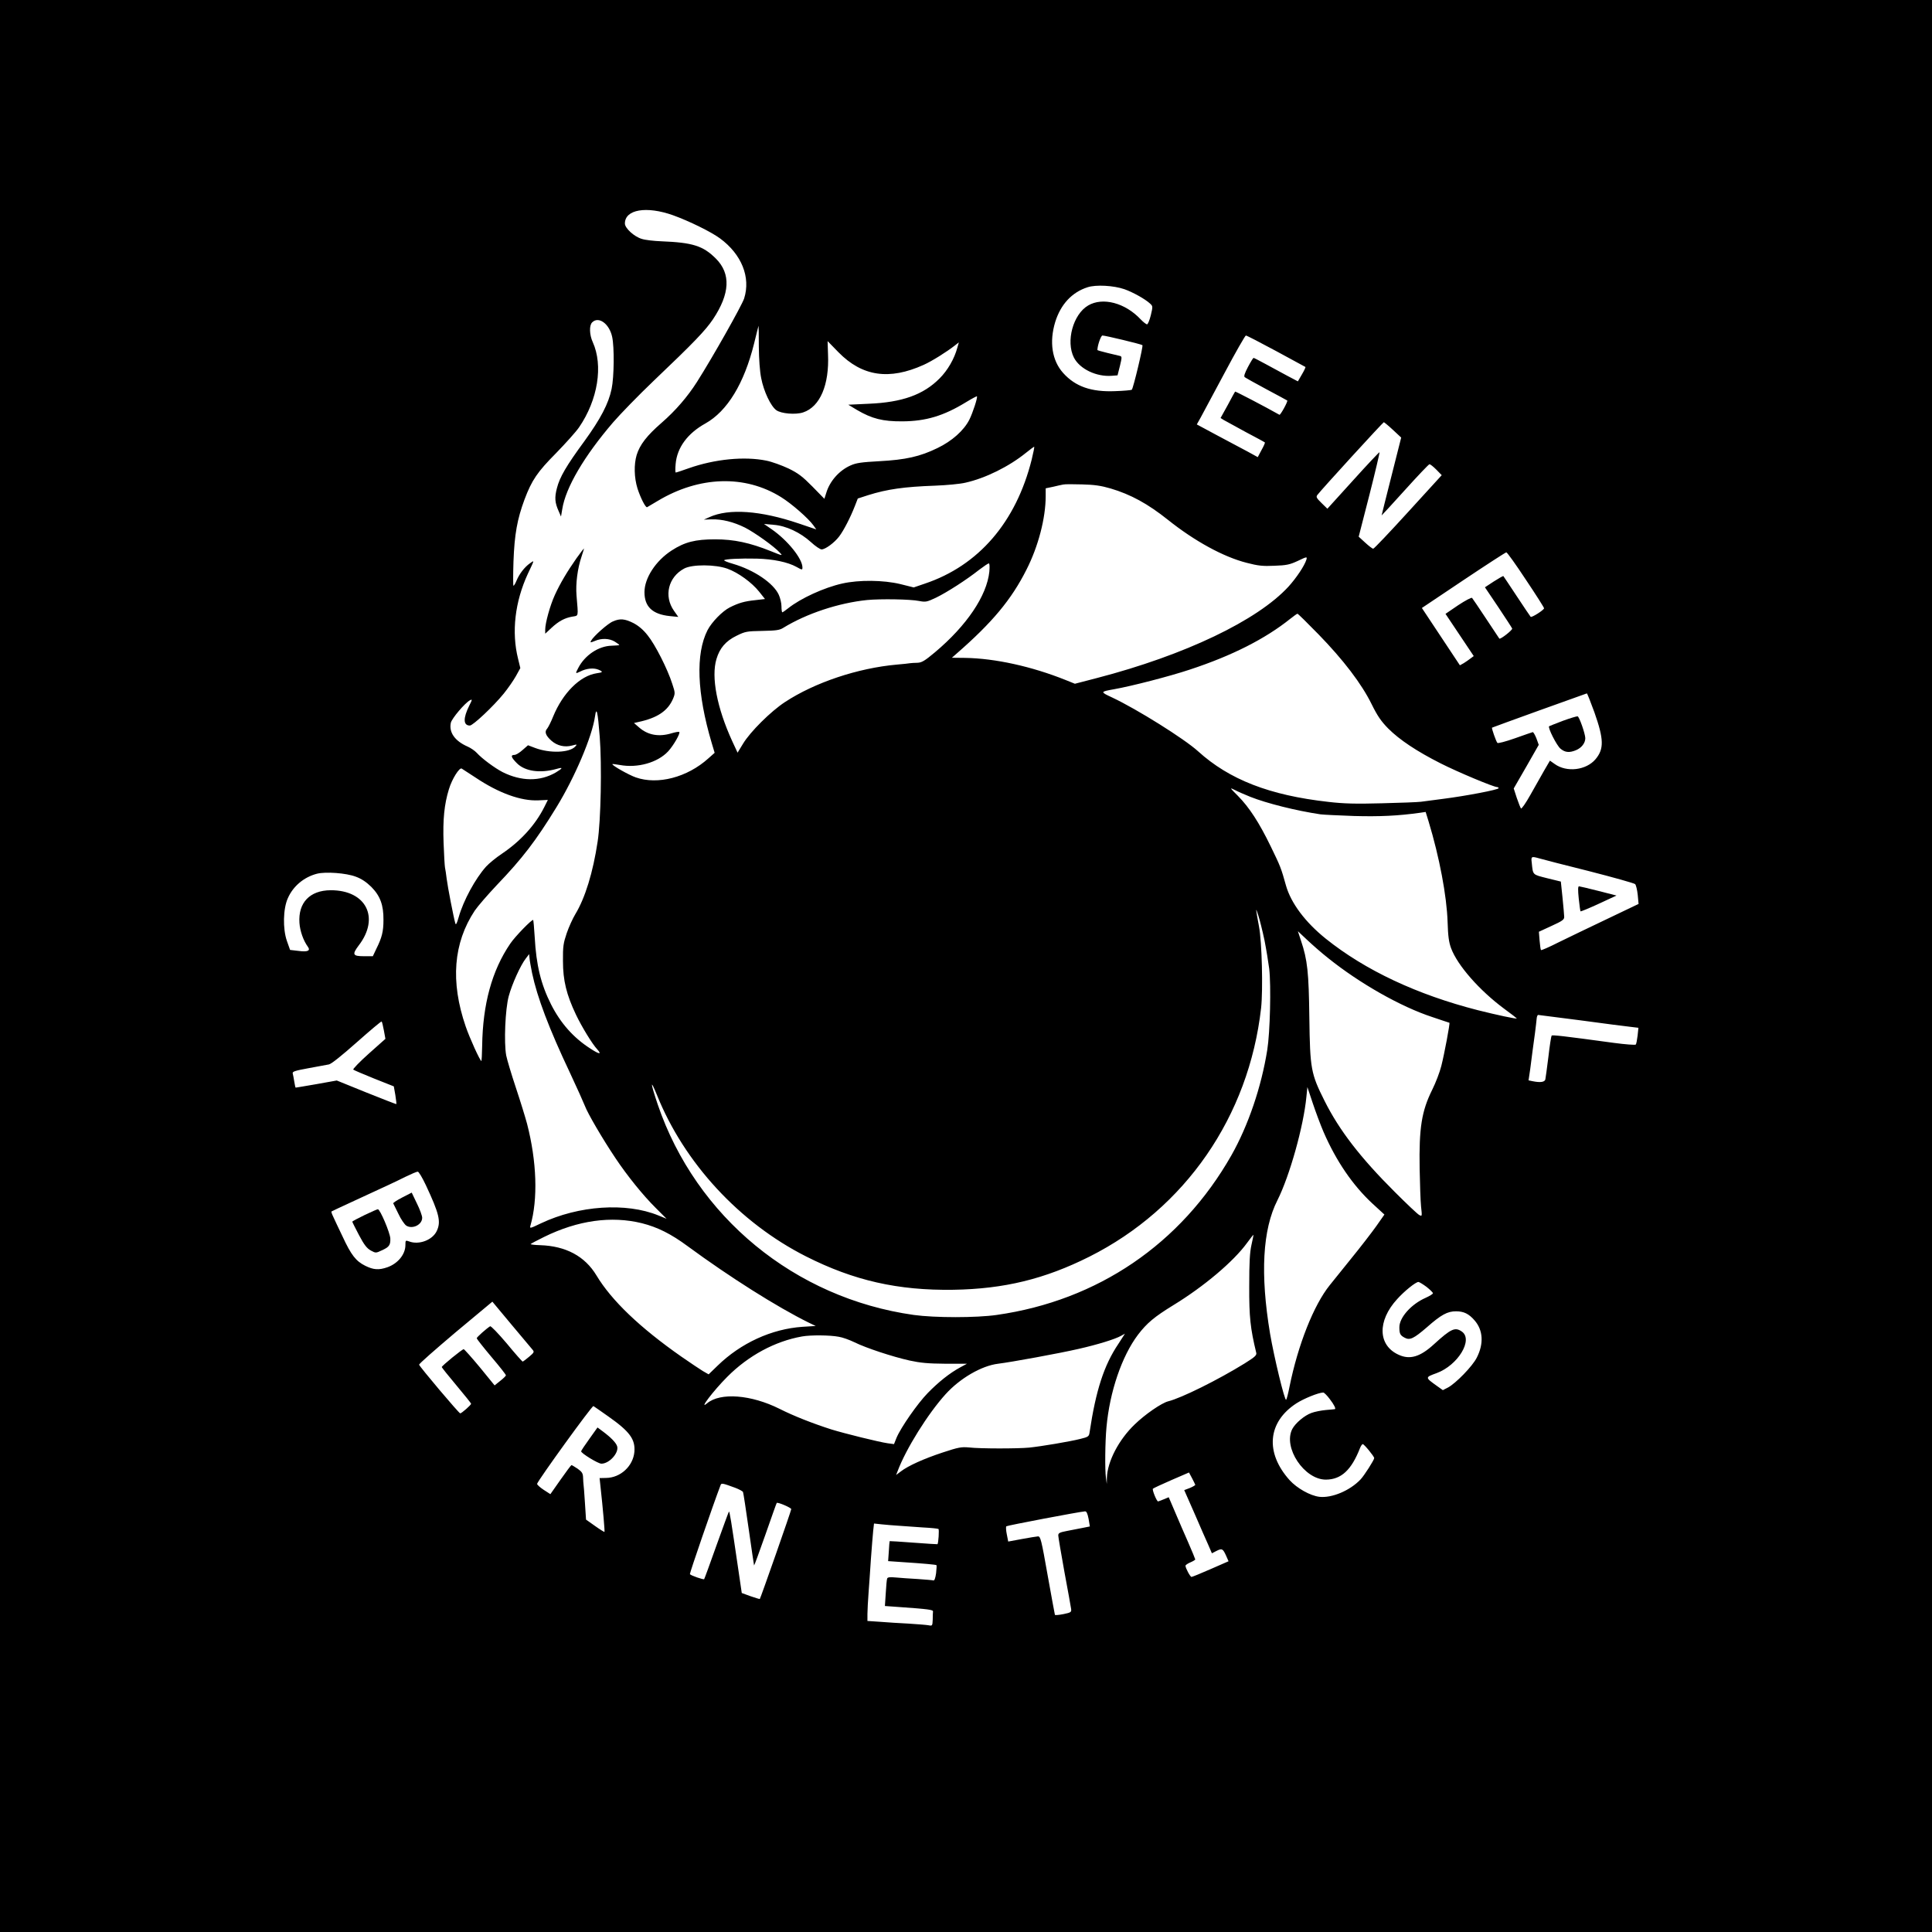 <?xml version="1.0" standalone="no"?>
<!DOCTYPE svg PUBLIC "-//W3C//DTD SVG 20010904//EN"
 "http://www.w3.org/TR/2001/REC-SVG-20010904/DTD/svg10.dtd">
<svg version="1.0" xmlns="http://www.w3.org/2000/svg"
 width="1382pt" height="1382pt" viewBox="0 0 1382 1382"
 preserveAspectRatio="xMidYMid meet">

<g transform="translate(0,1382) scale(0.1,-0.1)"
fill="#000000" stroke="none">
<path d="M0 6910 l0 -6910 6910 0 6910 0 0 6910 0 6910 -6910 0 -6910 0 0
-6910z m4815 5370 c114 -41 271 -118 335 -165 155 -114 221 -278 173 -430 -17
-51 -223 -417 -338 -598 -67 -105 -153 -205 -252 -291 -107 -93 -156 -157
-179 -231 -20 -68 -18 -161 6 -239 22 -68 58 -139 69 -134 3 2 38 22 76 45
297 178 624 188 882 27 76 -47 197 -153 233 -204 l19 -27 -127 43 c-272 92
-498 108 -637 45 l-40 -18 55 2 c74 2 156 -18 239 -59 70 -36 208 -134 249
-179 23 -24 21 -24 -63 10 -152 61 -264 85 -400 85 -141 0 -217 -19 -311 -80
-114 -74 -194 -197 -194 -298 0 -104 57 -158 181 -171 l61 -6 -31 44 c-74 105
-41 241 73 302 58 31 223 30 309 -1 78 -28 175 -99 227 -164 l42 -53 -69 -8
c-78 -8 -119 -20 -183 -52 -53 -27 -129 -105 -159 -163 -86 -169 -76 -450 30
-807 l21 -70 -45 -40 c-151 -136 -362 -191 -519 -136 -49 17 -168 84 -168 95
0 2 24 -1 53 -6 128 -24 272 17 347 98 39 43 88 129 79 138 -3 3 -27 -1 -54
-9 -91 -28 -170 -14 -233 41 l-37 32 30 7 c137 29 213 80 250 168 15 37 15 42
-6 105 -34 107 -123 282 -176 347 -32 41 -66 69 -102 88 -62 31 -96 34 -146
12 -36 -14 -139 -106 -156 -137 -9 -16 -7 -16 26 -3 48 21 104 19 143 -5 17
-11 32 -21 32 -24 0 -2 -25 -4 -55 -5 -93 -2 -192 -68 -239 -160 -21 -40 -21
-42 14 -25 44 23 96 28 130 14 36 -15 34 -20 -12 -26 -119 -18 -242 -141 -311
-309 -15 -38 -35 -77 -43 -87 -21 -22 -11 -50 31 -87 41 -36 95 -48 147 -34
37 10 38 9 23 -7 -41 -45 -182 -50 -288 -10 l-50 19 -39 -34 c-21 -19 -47 -35
-58 -35 -30 0 -24 -18 18 -60 58 -58 166 -73 284 -40 48 14 45 5 -7 -26 -112
-65 -246 -64 -380 3 -56 29 -147 96 -185 138 -14 15 -43 35 -66 45 -91 40
-134 102 -119 170 7 31 101 142 137 161 17 9 17 5 -5 -38 -45 -90 -44 -143 4
-143 22 0 168 137 242 228 30 37 69 93 87 125 l32 58 -16 66 c-48 191 -23 408
70 609 49 104 48 98 14 74 -38 -27 -75 -75 -95 -123 -8 -20 -18 -37 -22 -37
-3 0 -3 78 0 173 7 195 27 304 79 444 52 138 91 196 227 333 67 69 141 151
163 183 135 197 174 442 98 610 -24 52 -26 120 -4 141 46 46 123 -10 143 -104
16 -74 14 -286 -4 -372 -22 -106 -79 -214 -194 -373 -130 -177 -177 -258 -197
-336 -18 -68 -15 -105 12 -165 l17 -39 9 53 c24 154 157 380 364 621 51 59
181 193 290 297 291 277 369 359 424 440 122 183 129 326 21 434 -92 92 -166
115 -391 124 -52 2 -115 9 -139 17 -55 16 -121 77 -121 110 0 101 154 127 345
59z m3229 -529 c61 -22 146 -69 182 -102 21 -19 21 -21 6 -84 -9 -36 -21 -65
-27 -65 -6 0 -27 16 -46 36 -111 118 -271 160 -375 99 -108 -63 -161 -257
-102 -373 42 -82 162 -139 272 -130 l40 3 17 67 c15 62 15 68 0 72 -9 2 -49
12 -88 21 -40 10 -73 19 -73 21 0 32 25 104 36 104 21 0 278 -62 286 -69 7 -6
-65 -307 -76 -319 -4 -3 -57 -8 -120 -10 -170 -7 -284 33 -371 130 -80 89
-100 222 -57 364 39 126 119 213 231 249 60 20 187 13 265 -14z m-2616 -409
c1 -92 7 -178 17 -227 18 -94 68 -200 108 -229 34 -25 138 -34 192 -16 121 40
188 197 178 417 l-3 93 78 -80 c170 -173 363 -201 609 -90 58 26 164 92 225
140 l27 21 -11 -38 c-21 -79 -69 -162 -127 -220 -116 -117 -268 -171 -505
-181 l-148 -7 63 -38 c106 -62 184 -82 324 -81 168 1 295 39 455 137 41 25 77
44 78 42 7 -7 -30 -119 -54 -167 -39 -77 -124 -153 -228 -203 -125 -61 -228
-84 -416 -94 -126 -7 -165 -12 -205 -30 -82 -36 -150 -113 -175 -198 l-13 -41
-86 88 c-70 71 -101 95 -171 129 -47 22 -118 48 -158 56 -157 32 -369 11 -554
-54 -47 -17 -90 -31 -94 -31 -4 0 -4 27 -1 61 10 117 85 219 213 290 157 88
277 286 348 571 17 71 32 128 32 128 1 0 2 -67 2 -148z m3700 -33 c114 -62
208 -113 210 -114 2 -2 -9 -26 -25 -53 l-29 -50 -74 39 c-41 22 -112 60 -157
85 -44 24 -83 44 -86 44 -3 0 -21 -29 -40 -65 -24 -46 -31 -67 -23 -73 6 -5
76 -44 156 -87 80 -42 146 -79 148 -80 6 -6 -49 -106 -56 -102 -104 59 -314
168 -317 166 -2 -2 -26 -46 -53 -97 l-51 -92 22 -14 c12 -7 83 -46 157 -86 74
-39 137 -73 138 -75 2 -2 -8 -26 -24 -54 l-27 -51 -71 39 c-39 21 -137 73
-218 116 l-147 79 28 50 c15 28 92 171 171 319 78 147 147 267 152 267 6 0
103 -50 216 -111z m836 -564 l59 -55 -70 -277 c-39 -153 -70 -279 -70 -280 1
0 76 81 167 182 91 101 170 184 175 184 6 1 28 -17 49 -38 l39 -40 -240 -263
c-132 -145 -244 -263 -250 -263 -6 0 -31 19 -57 43 l-47 43 77 300 c42 165 74
302 72 304 -2 2 -87 -88 -188 -200 l-185 -204 -42 41 c-36 35 -40 44 -30 57
32 42 470 521 476 521 3 -1 33 -25 65 -55z m-2584 -212 c-112 -448 -380 -759
-765 -888 l-79 -27 -96 24 c-121 29 -295 31 -415 4 -130 -29 -298 -106 -387
-177 -20 -16 -39 -29 -42 -29 -3 0 -6 19 -6 43 0 23 -9 60 -19 82 -38 84 -177
178 -328 222 -35 10 -63 21 -63 25 0 9 117 15 235 12 116 -3 221 -25 282 -59
41 -23 43 -23 43 -4 0 63 -107 195 -220 273 l-55 38 69 -6 c90 -7 191 -55 267
-124 31 -29 66 -52 76 -52 27 0 92 48 126 93 32 42 80 135 112 217 l21 54 74
24 c137 43 258 60 480 68 80 3 177 12 215 21 144 32 313 116 434 214 31 25 58
45 59 43 2 -1 -6 -42 -18 -91z m564 -207 c145 -43 267 -110 410 -224 190 -152
398 -266 564 -308 81 -21 114 -25 198 -21 87 3 110 8 168 35 65 31 67 31 61 9
-13 -43 -71 -130 -128 -193 -222 -242 -740 -490 -1370 -654 l-158 -41 -67 27
c-242 97 -505 155 -720 158 l-93 1 33 29 c255 222 393 387 501 602 84 165 137
368 137 525 l0 56 53 11 c28 7 61 14 72 16 11 3 72 3 135 1 87 -2 136 -9 204
-29z m2971 -653 c72 -107 130 -199 130 -204 0 -12 -89 -69 -96 -61 -4 4 -48
70 -99 147 -51 77 -94 142 -96 144 -2 2 -32 -15 -68 -38 l-64 -42 95 -141 c52
-78 97 -147 100 -154 4 -10 -85 -80 -92 -72 -1 2 -44 66 -95 143 -51 77 -96
144 -100 148 -4 5 -49 -19 -99 -52 l-91 -62 101 -151 101 -151 -23 -17 c-12
-10 -35 -25 -49 -34 l-27 -15 -136 205 -136 205 297 199 c163 109 302 199 307
199 6 0 69 -88 140 -196z m-3838 58 c-18 -173 -162 -386 -388 -576 -75 -63
-96 -75 -127 -76 -20 0 -44 -2 -52 -3 -8 -2 -51 -6 -95 -10 -279 -25 -587
-128 -800 -268 -101 -66 -249 -213 -300 -298 l-39 -64 -39 84 c-108 236 -151
457 -112 586 23 78 67 129 143 166 63 31 73 33 185 35 98 2 123 5 150 22 166
102 395 178 600 199 96 9 309 6 372 -7 47 -9 55 -7 121 24 78 38 217 127 308
199 33 25 64 46 69 46 6 0 7 -23 4 -59z m2354 -448 c178 -183 308 -353 380
-499 42 -85 68 -123 119 -175 81 -81 204 -163 374 -249 122 -62 380 -170 405
-170 6 0 11 -4 11 -8 0 -11 -237 -56 -395 -76 -66 -9 -138 -18 -160 -21 -22
-3 -148 -8 -280 -11 -186 -5 -272 -3 -383 10 -420 47 -708 159 -932 362 -98
89 -438 302 -615 385 -86 40 -86 41 15 59 124 22 396 92 540 140 304 100 540
220 720 364 25 20 48 36 51 36 4 0 71 -66 150 -147z m1974 -558 c68 -193 70
-262 8 -336 -67 -79 -206 -96 -292 -34 l-34 24 -42 -72 c-23 -40 -67 -119 -99
-175 -32 -57 -62 -100 -66 -95 -4 4 -17 38 -30 75 l-22 68 90 156 89 156 -17
47 c-10 25 -22 45 -26 44 -5 -1 -62 -21 -127 -44 -68 -24 -122 -38 -126 -33
-9 10 -43 106 -38 109 4 3 672 244 678 245 3 0 27 -61 54 -135z m-7115 -175
c16 -204 8 -601 -15 -750 -33 -220 -89 -403 -160 -520 -18 -30 -46 -91 -61
-135 -24 -71 -28 -94 -27 -200 0 -138 25 -240 93 -383 41 -86 117 -211 153
-249 34 -38 13 -35 -51 7 -120 77 -212 181 -280 315 -73 145 -106 281 -117
480 -4 66 -9 122 -11 124 -7 8 -129 -117 -164 -169 -131 -192 -197 -433 -201
-732 -1 -60 -4 -108 -5 -108 -10 0 -85 166 -113 248 -110 320 -88 597 65 828
21 31 92 113 158 183 182 190 279 316 426 556 132 215 255 505 276 649 11 77
20 36 34 -144z m-887 -293 c166 -111 325 -168 449 -162 l67 3 -26 -52 c-64
-127 -168 -242 -303 -333 -42 -28 -92 -69 -113 -92 -77 -86 -162 -242 -196
-362 -13 -46 -20 -58 -24 -44 -12 41 -55 262 -62 320 -4 32 -9 68 -12 80 -2
11 -7 90 -10 176 -6 167 5 276 38 383 22 74 76 159 92 148 7 -4 51 -33 100
-65z m5541 -137 c119 -47 327 -99 501 -125 22 -3 130 -8 241 -12 181 -5 314 1
471 23 l41 6 21 -68 c77 -254 130 -532 136 -720 3 -100 9 -144 25 -187 46
-123 202 -301 380 -433 50 -36 90 -68 90 -69 0 -6 -148 26 -279 59 -434 111
-805 285 -1087 511 -147 118 -249 254 -285 380 -35 126 -40 138 -109 280 -83
171 -154 280 -235 362 -59 59 -60 61 -24 43 20 -11 71 -33 113 -50z m2066
-440 c19 -6 179 -47 355 -91 176 -45 325 -87 331 -93 7 -6 15 -41 19 -77 l6
-65 -228 -109 c-125 -59 -281 -135 -347 -167 -65 -33 -120 -57 -123 -54 -3 3
-7 33 -10 68 l-5 63 91 42 c77 35 91 45 90 65 0 13 -6 75 -12 137 l-12 115
-98 24 c-106 27 -101 21 -110 110 -6 46 -3 48 53 32z m-8465 -131 c41 -15 75
-38 111 -73 64 -65 88 -130 87 -237 0 -82 -11 -126 -51 -206 l-25 -53 -64 0
c-80 0 -86 12 -37 77 153 199 53 396 -201 395 -149 -1 -233 -89 -223 -234 4
-58 28 -126 60 -170 21 -29 -1 -39 -67 -30 l-60 7 -23 65 c-30 87 -27 230 7
305 38 87 116 151 208 175 63 16 210 5 278 -21z m6500 -454 c13 -66 28 -158
34 -205 14 -123 6 -455 -14 -580 -42 -265 -136 -541 -257 -755 -360 -633 -956
-1038 -1678 -1141 -146 -21 -443 -21 -594 0 -850 120 -1557 701 -1831 1505
-52 154 -56 192 -6 69 195 -486 590 -914 1066 -1155 342 -173 658 -245 1055
-239 364 6 654 77 973 237 686 345 1140 1002 1228 1779 14 129 6 472 -15 582
-25 136 -26 144 -6 83 11 -33 31 -114 45 -180z m455 -128 c224 -180 519 -348
745 -422 66 -22 121 -41 123 -41 5 -3 -36 -223 -58 -309 -11 -44 -40 -120 -65
-170 -76 -153 -95 -273 -90 -565 2 -107 6 -228 10 -269 8 -73 8 -73 -13 -62
-12 6 -90 80 -174 164 -247 246 -398 442 -503 652 -98 195 -104 229 -109 595
-4 324 -13 413 -60 552 l-22 67 66 -62 c36 -34 103 -93 150 -130z m-5694 -107
c37 -175 121 -397 272 -716 49 -104 96 -210 106 -235 19 -52 127 -237 219
-374 84 -126 198 -267 288 -356 l77 -77 -59 24 c-231 94 -569 71 -838 -56 -79
-38 -83 -39 -77 -18 55 189 46 460 -24 730 -12 45 -48 162 -80 258 -32 96 -63
200 -69 230 -17 92 -7 332 18 424 23 86 85 223 123 271 l23 30 3 -30 c1 -17
10 -64 18 -105z m7502 -339 c163 -22 323 -43 354 -46 l58 -7 -6 -57 c-4 -31
-9 -59 -13 -63 -4 -4 -74 1 -156 12 -366 50 -440 58 -446 52 -3 -4 -14 -72
-23 -152 -10 -80 -20 -153 -22 -162 -6 -19 -37 -23 -91 -12 l-29 6 12 81 c6
45 14 105 17 132 4 28 11 84 17 125 5 41 11 87 12 103 1 15 6 27 11 27 4 0
142 -18 305 -39z m-8562 -72 l11 -60 -119 -106 c-65 -58 -115 -110 -111 -114
4 -4 72 -33 149 -64 l141 -56 11 -62 c5 -34 9 -63 7 -65 -1 -1 -97 36 -214 83
l-212 86 -145 -26 c-80 -14 -147 -25 -149 -25 -2 0 -6 19 -10 43 -3 23 -9 49
-11 58 -4 14 15 20 113 38 65 12 131 24 146 27 18 4 93 64 200 159 95 84 174
151 177 148 3 -2 10 -32 16 -64z m6722 -727 c91 -209 209 -381 349 -511 l86
-79 -59 -84 c-32 -45 -113 -150 -179 -231 -66 -82 -135 -167 -153 -190 -115
-143 -227 -426 -288 -727 -9 -47 -20 -89 -24 -93 -10 -11 -86 303 -115 473
-71 426 -54 745 53 955 87 173 187 529 207 740 l7 69 38 -114 c21 -63 56 -157
78 -208z m-6422 -379 c96 -205 110 -262 78 -329 -31 -65 -128 -101 -198 -74
-25 9 -26 8 -26 -26 0 -66 -53 -132 -129 -159 -61 -21 -99 -19 -159 11 -66 33
-100 76 -162 210 -29 60 -59 124 -67 142 -9 18 -14 34 -12 36 2 2 63 30 134
63 282 130 323 149 395 185 41 20 81 37 88 37 7 1 33 -43 58 -96z m1546 -273
c111 -28 208 -76 328 -165 301 -221 638 -434 865 -546 l50 -24 -95 -6 c-220
-15 -441 -116 -608 -279 l-63 -61 -42 24 c-23 14 -91 60 -152 102 -299 209
-501 403 -608 581 -83 138 -219 211 -403 217 -40 1 -70 5 -68 8 2 3 45 26 96
51 242 119 481 152 700 98z m4360 -155 c-12 -53 -16 -125 -16 -295 -1 -220 8
-302 50 -476 5 -18 -8 -30 -83 -77 -191 -118 -453 -248 -547 -271 -47 -12
-165 -93 -239 -165 -114 -109 -195 -265 -199 -380 l-1 -46 -6 45 c-8 53 -6
257 4 362 23 252 109 506 225 660 64 84 118 129 255 213 216 132 429 311 526
445 24 33 44 58 45 57 1 -1 -5 -33 -14 -72z m1252 -300 c25 -20 46 -40 46 -46
0 -5 -24 -20 -53 -33 -102 -45 -187 -140 -187 -210 0 -47 6 -58 38 -75 37 -20
65 -6 158 74 103 91 148 115 209 115 56 0 92 -18 132 -64 62 -70 68 -167 17
-267 -30 -61 -150 -184 -206 -214 l-37 -19 -38 27 c-91 65 -91 64 -6 95 152
56 263 239 180 297 -49 34 -77 21 -200 -91 -98 -90 -172 -112 -252 -75 -149
67 -154 242 -11 398 52 58 132 122 152 123 6 0 32 -16 58 -35z m-6396 -448
c15 -17 14 -21 -23 -52 -22 -19 -43 -34 -46 -35 -3 0 -55 58 -114 130 -62 73
-113 126 -119 123 -26 -16 -96 -78 -96 -86 0 -4 47 -64 105 -133 58 -68 105
-128 104 -132 0 -4 -18 -22 -40 -39 l-41 -33 -106 130 c-59 71 -111 129 -115
129 -10 1 -157 -119 -157 -128 0 -3 47 -62 105 -131 58 -69 105 -128 105 -131
0 -9 -68 -69 -78 -69 -9 0 -290 333 -294 348 -2 6 116 109 260 231 l264 220
135 -162 c75 -89 143 -170 151 -180z m4192 40 c-103 -153 -161 -332 -206 -633
-4 -29 -9 -33 -67 -47 -75 -19 -278 -53 -365 -62 -84 -8 -352 -8 -429 1 -56 5
-75 2 -190 -36 -136 -45 -247 -95 -300 -136 l-33 -25 11 28 c60 160 217 411
343 550 103 114 258 204 376 218 97 12 441 75 575 106 137 31 263 70 305 94
14 8 26 14 27 15 0 0 -21 -33 -47 -73z m-2001 51 c27 -4 77 -22 112 -39 85
-42 274 -104 395 -131 78 -17 132 -22 255 -23 l156 0 -50 -27 c-75 -41 -154
-104 -231 -183 -73 -75 -192 -246 -223 -320 l-18 -45 -45 6 c-63 9 -309 70
-403 99 -134 43 -269 96 -370 147 -204 102 -424 119 -519 40 -64 -54 46 91
144 189 152 153 343 255 535 289 61 11 199 10 262 -2z m3514 -447 c31 -40 45
-70 35 -71 -2 -1 -30 -3 -63 -6 -33 -3 -80 -12 -104 -21 -50 -18 -115 -73
-137 -115 -68 -132 86 -363 241 -362 109 1 182 68 244 227 6 15 15 27 19 27
10 0 82 -88 82 -100 0 -13 -72 -126 -98 -153 -76 -80 -205 -134 -294 -124 -66
8 -160 61 -213 119 -177 197 -158 416 49 550 51 33 156 76 191 77 6 1 28 -21
48 -48z m-5163 -122 c155 -109 195 -164 188 -254 -9 -102 -99 -186 -203 -187
l-46 -1 6 -56 c18 -163 32 -326 29 -329 -1 -2 -32 17 -67 42 l-65 46 -8 123
c-4 67 -9 125 -10 130 -1 4 -2 24 -3 46 -1 32 -7 42 -39 65 -21 14 -41 26 -44
26 -3 0 -38 -47 -78 -104 l-73 -104 -48 31 c-27 18 -48 37 -47 43 7 26 394
562 403 556 5 -3 53 -36 105 -73z m4200 -490 c0 -4 -18 -14 -39 -23 l-40 -15
74 -168 c40 -92 84 -194 99 -226 l25 -58 31 16 c41 21 47 18 70 -32 l18 -41
-128 -56 c-70 -31 -132 -56 -137 -56 -9 0 -43 63 -43 80 0 5 16 16 35 24 19 8
35 18 35 21 0 3 -23 59 -51 123 -28 64 -64 146 -79 182 -15 36 -35 82 -44 103
l-16 37 -36 -15 c-20 -8 -38 -15 -40 -15 -10 0 -44 84 -37 91 4 4 64 32 133
62 l125 54 22 -41 c12 -23 22 -44 23 -47z m-3292 -21 c29 -11 55 -25 57 -31 3
-7 21 -127 41 -267 20 -140 37 -256 38 -258 2 -1 38 98 81 220 43 123 79 225
81 227 7 8 104 -34 104 -44 0 -11 -219 -636 -225 -643 -1 -1 -31 8 -66 20
l-63 23 -22 150 c-56 382 -65 437 -70 432 -2 -2 -42 -111 -89 -242 -46 -130
-86 -239 -88 -241 -5 -5 -96 26 -102 36 -3 5 165 494 220 638 5 14 14 13 103
-20z m2529 -223 l9 -54 -50 -10 c-28 -6 -79 -15 -113 -22 -52 -10 -63 -15 -63
-32 0 -10 20 -128 44 -261 25 -132 46 -252 48 -265 3 -23 -2 -26 -55 -37 -31
-6 -59 -9 -61 -5 -1 3 -25 131 -52 283 -45 255 -51 278 -69 278 -11 -1 -63 -9
-116 -19 l-97 -18 -10 51 c-6 28 -7 54 -4 58 6 6 522 104 563 107 11 1 18 -14
26 -54z m-1357 -49 c36 -3 112 -8 170 -12 58 -3 108 -8 113 -11 6 -3 0 -101
-7 -109 0 -1 -77 4 -171 11 -93 7 -171 12 -171 11 -1 0 -4 -33 -6 -72 l-5 -71
101 -7 c153 -10 241 -18 245 -22 2 -2 0 -28 -3 -58 -5 -35 -12 -54 -19 -51 -7
2 -57 6 -112 10 -55 3 -126 8 -157 11 -43 4 -59 2 -62 -8 -3 -7 -7 -54 -10
-105 l-6 -91 97 -7 c215 -15 248 -20 247 -32 -1 -7 -2 -34 -2 -59 -2 -44 -3
-45 -29 -40 -16 3 -80 8 -143 12 -63 3 -155 9 -205 13 l-90 6 0 50 c0 28 4 95
8 150 4 55 12 165 17 245 6 80 13 169 16 198 l6 54 56 -6 c31 -3 86 -8 122
-10z"/>
<path d="M4124 9827 c-68 -97 -118 -182 -155 -263 -34 -74 -69 -201 -69 -247
l0 -30 44 41 c53 49 94 71 149 81 47 8 44 -6 31 151 -7 84 7 194 36 279 10 30
18 57 17 58 -1 0 -25 -31 -53 -70z"/>
<path d="M11180 8664 c-52 -20 -96 -37 -99 -39 -10 -11 54 -137 81 -160 33
-28 64 -31 112 -11 40 17 66 51 66 86 -1 33 -43 153 -55 156 -6 1 -53 -13
-105 -32z"/>
<path d="M11293 7393 c5 -49 11 -90 13 -92 2 -2 61 22 130 54 l127 59 -129 33
c-71 18 -134 33 -139 33 -8 0 -8 -27 -2 -87z"/>
<path d="M2877 5254 c-37 -19 -66 -38 -64 -42 2 -4 19 -38 37 -75 17 -37 43
-75 56 -84 44 -28 114 6 114 56 0 14 -17 61 -38 103 l-37 77 -68 -35z"/>
<path d="M2607 5128 c-48 -23 -87 -44 -87 -47 0 -3 22 -46 48 -96 37 -70 56
-94 84 -110 35 -19 37 -19 77 0 54 24 65 38 63 86 -2 41 -73 209 -89 209 -5 0
-48 -19 -96 -42z"/>
<path d="M4217 3529 c-32 -44 -59 -85 -60 -90 -3 -13 121 -89 145 -89 56 0
125 76 113 123 -7 26 -45 65 -106 110 l-35 26 -57 -80z"/>
</g>
</svg>
